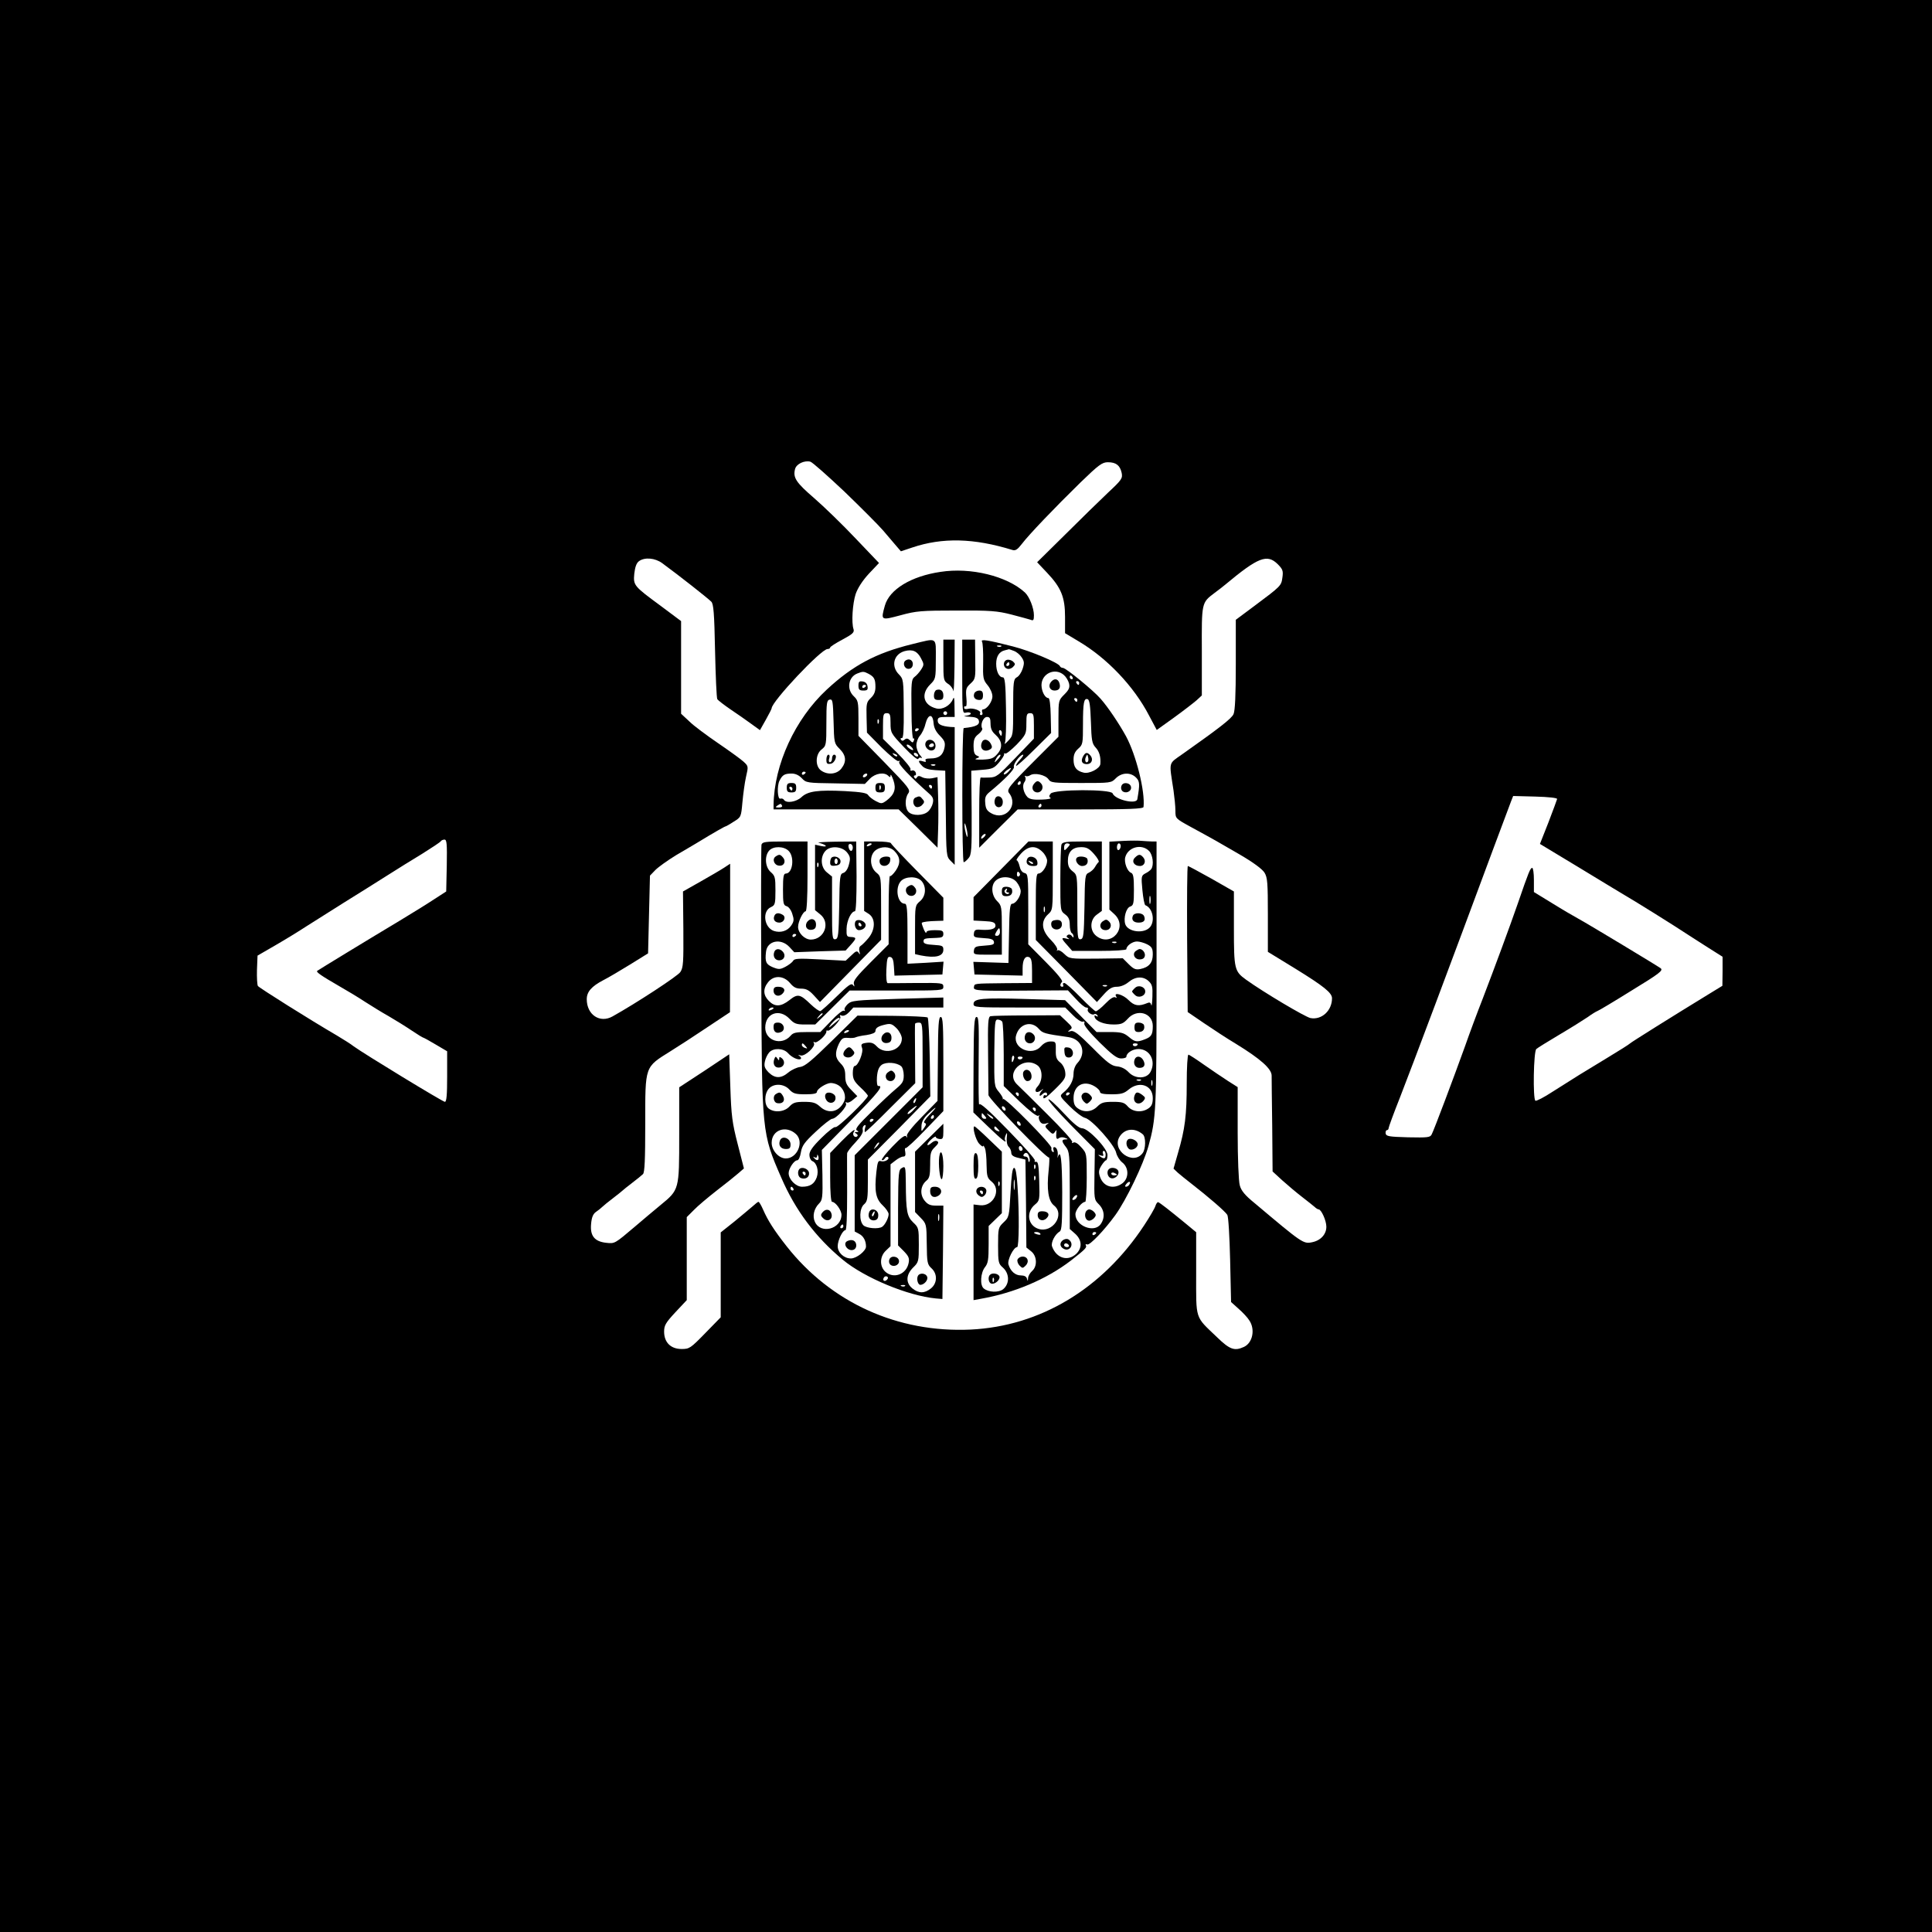 <?xml version="1.0" standalone="no"?>
<!DOCTYPE svg PUBLIC "-//W3C//DTD SVG 20010904//EN"
 "http://www.w3.org/TR/2001/REC-SVG-20010904/DTD/svg10.dtd">
<svg version="1.0" xmlns="http://www.w3.org/2000/svg"
 width="1024pt" height="1024pt" viewBox="0 0 1024 1024"
 preserveAspectRatio="xMidYMid meet">

<g transform="translate(0,1024) scale(0.1,-0.1)"
fill="#000000" stroke="none">
<path d="M0 5120 l0 -5120 5120 0 5120 0 0 5120 0 5120 -5120 0 -5120 0 0
-5120z m4476 2514 c88 -85 180 -177 205 -206 24 -28 55 -65 69 -81 l25 -29 60
20 c160 54 327 50 531 -13 16 -5 27 2 50 32 38 50 173 191 311 326 97 94 115
107 145 107 43 0 64 -16 73 -56 6 -29 1 -37 -72 -105 -43 -41 -145 -140 -227
-222 l-149 -147 52 -55 c75 -79 96 -130 96 -235 l0 -86 70 -42 c153 -90 295
-240 375 -394 l41 -77 92 66 c51 37 104 78 120 92 l27 25 0 234 c-1 259 -2
257 67 309 21 15 47 36 58 45 174 145 221 163 277 108 27 -27 30 -36 25 -71
-6 -44 -7 -45 -149 -151 l-98 -73 0 -237 c0 -163 -4 -245 -12 -263 -11 -24
-73 -72 -271 -212 -76 -54 -71 -35 -47 -193 5 -36 10 -84 10 -107 0 -41 0 -41
78 -84 134 -73 144 -79 261 -147 74 -43 121 -78 133 -97 16 -26 18 -54 18
-225 l0 -195 147 -90 c149 -92 193 -127 193 -156 0 -66 -55 -116 -114 -105
-29 6 -249 137 -341 203 -62 45 -65 55 -65 273 l0 195 -119 68 c-66 37 -122
67 -125 67 -4 0 -5 -174 -4 -387 l3 -387 85 -58 c47 -32 123 -82 170 -110 132
-81 190 -133 190 -169 0 -13 1 -133 3 -266 l2 -242 50 -46 c28 -25 75 -65 105
-88 30 -23 61 -48 68 -54 7 -7 17 -13 21 -13 14 0 41 -59 41 -92 0 -40 -30
-73 -75 -82 -47 -10 -52 -6 -305 207 -52 42 -72 67 -79 95 -6 21 -11 142 -11
278 l0 242 -52 33 c-29 19 -86 57 -127 86 -41 29 -78 53 -82 53 -5 0 -9 -69
-9 -152 0 -169 -9 -242 -46 -368 l-24 -84 22 -21 c13 -11 43 -36 68 -55 99
-77 183 -150 195 -169 6 -9 12 -116 15 -239 l5 -223 40 -36 c22 -19 48 -47 57
-62 32 -48 17 -119 -29 -140 -50 -23 -75 -14 -143 52 -118 113 -110 88 -110
338 l0 218 -58 48 c-84 69 -134 108 -143 111 -4 2 -11 -7 -15 -20 -4 -13 -31
-59 -60 -103 -222 -337 -551 -534 -919 -552 -386 -18 -740 142 -976 442 -66
84 -99 136 -124 193 -10 23 -21 42 -25 42 -3 0 -16 -10 -30 -23 -14 -12 -58
-49 -97 -81 l-73 -58 0 -225 0 -225 -82 -84 c-78 -80 -84 -84 -125 -84 -58 0
-93 35 -93 92 0 33 8 47 60 103 l60 64 0 220 0 220 38 38 c20 21 75 67 121
103 47 36 98 77 114 91 l30 26 -33 129 c-29 112 -34 151 -39 302 l-6 174 -132
-88 -133 -87 0 -251 c0 -294 1 -291 -100 -374 -36 -30 -95 -79 -132 -111 -112
-95 -109 -93 -156 -88 -61 7 -85 37 -79 100 3 34 10 52 25 63 12 8 27 20 34
27 7 7 33 28 58 47 25 19 47 37 50 40 3 3 25 21 50 40 25 19 51 40 58 47 9 9
12 76 12 268 0 309 -4 297 135 384 39 24 125 80 192 125 l122 81 1 393 0 394
-32 -21 c-18 -12 -75 -45 -126 -74 l-92 -52 2 -200 c1 -176 0 -203 -16 -227
-13 -21 -237 -167 -359 -235 -67 -38 -137 8 -137 91 0 39 25 68 88 101 26 13
90 51 142 83 l95 59 5 206 5 206 29 30 c16 16 65 51 109 78 45 26 93 55 107
63 100 61 152 90 156 90 2 0 22 11 43 25 39 24 39 25 46 102 4 43 12 104 19
135 13 56 13 57 -13 81 -14 13 -75 57 -135 98 -60 41 -129 92 -152 115 l-44
41 0 246 0 245 -107 80 c-144 106 -147 109 -141 172 4 34 11 55 24 65 30 23
86 18 124 -10 90 -66 240 -184 260 -204 12 -12 16 -60 20 -260 3 -135 8 -251
12 -257 4 -6 35 -30 70 -54 35 -23 84 -58 109 -76 l47 -34 31 55 c17 30 31 58
31 61 0 35 262 314 296 314 7 0 14 3 14 8 0 4 29 23 65 42 54 29 64 38 59 55
-12 35 -5 136 11 186 11 32 36 71 70 108 l54 57 -125 131 c-68 72 -167 168
-219 213 -95 82 -113 108 -101 154 7 27 49 47 81 39 11 -3 92 -75 181 -159z
m3777 -1629 c-1 -5 -22 -61 -46 -124 l-45 -114 207 -125 c113 -69 249 -151
301 -182 52 -32 143 -88 202 -126 58 -38 140 -90 182 -117 l76 -48 0 -77 -1
-77 -67 -41 c-198 -121 -418 -259 -422 -264 -3 -4 -60 -40 -128 -81 -129 -78
-152 -92 -284 -176 -44 -29 -85 -50 -90 -47 -14 9 -10 262 5 274 6 6 62 40
122 76 61 36 128 78 150 93 22 16 45 30 51 32 7 2 89 51 182 109 149 91 168
106 154 118 -21 15 -382 233 -437 263 -22 12 -84 48 -137 81 l-98 60 0 64 c0
35 -4 64 -9 64 -10 0 -19 -22 -75 -185 -44 -127 -124 -343 -188 -510 -28 -71
-70 -184 -93 -250 -59 -164 -165 -446 -177 -468 -8 -16 -22 -17 -125 -15 -102
3 -116 5 -119 21 -1 9 2 17 7 17 5 0 9 5 9 11 0 5 27 79 60 162 72 185 262
691 498 1327 44 118 85 228 91 243 l11 28 117 -3 c72 -2 117 -7 116 -13z
m-5885 -352 l-3 -138 -65 -42 c-36 -24 -119 -75 -185 -115 -139 -83 -428 -259
-434 -264 -7 -6 24 -27 114 -79 44 -25 107 -63 140 -85 33 -21 89 -56 125 -76
36 -21 91 -55 122 -76 31 -21 59 -38 62 -38 2 0 32 -16 65 -36 l61 -36 0 -134
c0 -95 -3 -134 -12 -134 -11 0 -428 254 -483 294 -16 13 -57 38 -90 58 -139
81 -411 252 -418 262 -4 6 -6 45 -5 86 l3 75 95 55 c52 30 127 76 165 101 39
25 128 81 198 125 70 43 171 107 225 141 53 34 139 87 190 118 51 32 95 61 98
66 3 5 12 9 20 9 12 0 14 -22 12 -137z"/>
<path d="M4985 7209 c-156 -23 -271 -93 -295 -179 -22 -79 -22 -79 83 -51 84
23 110 25 297 25 178 1 216 -2 290 -21 47 -12 93 -25 103 -28 14 -6 17 -2 17
24 0 38 -24 99 -48 121 -95 87 -287 134 -447 109z"/>
<path d="M4835 6826 c-192 -47 -315 -113 -453 -241 -168 -156 -279 -397 -282
-612 l0 -23 331 0 332 0 103 -101 103 -102 3 89 c2 49 2 133 0 187 l-3 98 -29
-6 c-16 -3 -39 -1 -51 5 -17 9 -23 9 -29 0 -5 -9 -9 -9 -14 -1 -4 6 -3 11 3
11 6 0 8 7 4 16 -3 8 -12 13 -19 10 -7 -3 -11 0 -8 7 2 7 -30 46 -71 87 l-75
74 0 68 c0 61 2 68 20 68 17 0 20 -7 20 -52 0 -52 2 -55 71 -128 43 -45 73
-70 76 -62 3 6 10 9 16 5 7 -3 3 3 -7 15 -11 12 -19 36 -19 52 0 16 8 39 19
51 10 11 24 39 29 62 14 54 39 56 43 5 2 -26 13 -47 34 -68 25 -26 29 -36 24
-63 -8 -40 -30 -57 -74 -57 -22 0 -31 -4 -26 -11 4 -8 0 -9 -15 -4 -26 8 -27
0 -3 -25 12 -13 34 -20 70 -22 l52 -3 3 -227 c2 -221 3 -228 25 -250 l22 -22
0 365 0 365 -22 1 c-48 4 -68 14 -68 33 0 17 7 20 45 20 l45 0 -1 58 c0 43 -2
52 -9 35 -14 -33 -55 -56 -87 -48 -69 17 -84 76 -33 127 29 29 30 31 30 134 0
121 11 113 -125 80z m47 -76 c16 -30 16 -34 0 -59 -9 -14 -25 -32 -35 -39 -16
-12 -18 -30 -16 -173 0 -92 5 -157 10 -154 5 4 6 -1 3 -9 -5 -14 -8 -14 -21 0
-11 11 -19 12 -28 4 -9 -8 -15 -8 -20 0 -4 6 -1 9 5 8 8 -2 11 41 10 154 -1
154 -2 159 -25 183 -44 43 -29 108 30 124 42 11 67 0 87 -39z m-279 -81 c30
-16 37 -28 37 -70 0 -25 -7 -42 -25 -59 -22 -21 -24 -29 -22 -103 l2 -80 78
-79 c44 -43 83 -75 89 -72 7 4 8 2 4 -5 -7 -10 55 -75 157 -166 22 -19 26 -30
21 -52 -3 -15 -15 -36 -26 -45 -25 -22 -81 -23 -102 -2 -20 19 -21 73 -2 99
13 19 4 30 -125 163 l-139 142 0 93 c0 87 -2 95 -25 117 -39 37 -29 101 18
120 30 12 35 12 60 -1z m-153 -398 c35 -35 38 -68 9 -105 -24 -30 -72 -35
-107 -10 -32 22 -31 86 3 112 24 19 25 24 25 140 0 107 2 121 18 124 15 3 17
-8 20 -114 3 -115 3 -118 32 -147z m570 189 c0 -5 -4 -10 -10 -10 -5 0 -10 5
-10 10 0 6 5 10 10 10 6 0 10 -4 10 -10z m-363 -52 c-3 -8 -6 -5 -6 6 -1 11 2
17 5 13 3 -3 4 -12 1 -19z m213 -32 c0 -3 -4 -8 -10 -11 -5 -3 -10 -1 -10 4 0
6 5 11 10 11 6 0 10 -2 10 -4z m-30 -110 c0 -4 -9 -1 -19 6 -11 7 -17 16 -15
20 5 8 34 -15 34 -26z m-85 -34 c-3 -3 -11 0 -18 7 -9 10 -8 11 6 5 10 -3 15
-9 12 -12z m110 8 c3 -5 2 -10 -4 -10 -5 0 -13 5 -16 10 -3 6 -2 10 4 10 5 0
13 -4 16 -10z m92 -56 c-3 -3 -12 -4 -19 -1 -8 3 -5 6 6 6 11 1 17 -2 13 -5z
m-687 -38 c0 -3 -4 -8 -10 -11 -5 -3 -10 -1 -10 4 0 6 5 11 10 11 6 0 10 -2
10 -4z m-20 -31 c22 -24 28 -25 178 -27 l156 -3 27 28 c29 29 76 36 97 15 9
-9 12 -9 12 3 1 7 7 -4 15 -26 16 -46 6 -76 -36 -108 -25 -18 -28 -18 -57 -3
-17 9 -35 23 -40 31 -6 12 -35 17 -123 22 -143 7 -197 0 -231 -32 -28 -26 -81
-34 -93 -14 -4 6 -12 8 -19 6 -15 -6 -19 69 -4 96 15 30 27 37 64 37 20 0 39
-9 54 -25z m345 15 c-3 -5 -11 -10 -16 -10 -6 0 -7 5 -4 10 3 6 11 10 16 10 6
0 7 -4 4 -10z m345 -60 c0 -5 -2 -10 -4 -10 -3 0 -8 5 -11 10 -3 6 -1 10 4 10
6 0 11 -4 11 -10z m-795 -100 c3 -6 -4 -10 -17 -10 -18 0 -20 2 -8 10 19 12
18 12 25 0z"/>
<path d="M4801 6740 c-19 -11 -9 -45 14 -45 13 0 21 8 23 21 3 23 -17 37 -37
24z"/>
<path d="M4550 6606 c0 -21 5 -26 26 -26 21 0 25 4 22 23 -2 14 -11 23 -25 25
-19 3 -23 -1 -23 -22z m40 0 c0 -3 -4 -8 -10 -11 -5 -3 -10 -1 -10 4 0 6 5 11
10 11 6 0 10 -2 10 -4z"/>
<path d="M4853 6013 c-18 -7 -16 -42 3 -50 8 -3 23 1 31 10 13 13 14 19 3 31
-13 17 -17 18 -37 9z"/>
<path d="M4380 6214 c0 -21 4 -25 23 -22 22 3 39 48 18 48 -6 0 -11 -9 -11
-20 0 -11 -5 -20 -11 -20 -6 0 -8 9 -4 20 4 11 2 20 -4 20 -6 0 -11 -12 -11
-26z"/>
<path d="M4170 6065 c0 -20 5 -25 25 -25 20 0 25 5 25 25 0 20 -5 25 -25 25
-20 0 -25 -5 -25 -25z m30 -5 c0 -5 -2 -10 -4 -10 -3 0 -8 5 -11 10 -3 6 -1
10 4 10 6 0 11 -4 11 -10z"/>
<path d="M4640 6065 c0 -20 5 -25 25 -25 20 0 25 5 25 25 0 20 -5 25 -25 25
-20 0 -25 -5 -25 -25z m27 -7 c-3 -8 -6 -5 -6 6 -1 11 2 17 5 13 3 -3 4 -12 1
-19z"/>
<path d="M5000 6741 c0 -104 1 -109 24 -125 14 -8 27 -26 29 -38 2 -13 5 43 6
125 l1 147 -30 0 -30 0 0 -109z"/>
<path d="M5100 6654 c0 -191 1 -196 20 -191 11 3 22 1 25 -3 3 -5 -7 -11 -22
-13 -20 -3 -15 -4 15 -6 28 -1 45 -6 49 -17 9 -25 -11 -36 -79 -43 -10 -1 -10
-711 0 -711 4 0 15 9 25 21 16 18 18 44 17 242 l-2 222 60 5 c52 4 62 9 88 40
16 19 28 38 26 43 -1 5 1 6 6 3 5 -3 32 19 61 48 49 52 51 57 51 110 0 49 2
56 20 56 18 0 20 -7 20 -67 l0 -68 -98 -102 c-91 -95 -101 -103 -138 -104 -21
-1 -42 -1 -46 0 -5 0 -8 -83 -8 -185 l0 -187 102 102 102 101 333 0 c259 0
333 3 334 13 9 83 -39 275 -93 375 -38 69 -96 155 -135 199 -38 44 -184 163
-199 163 -7 0 -14 4 -16 9 -6 18 -159 82 -250 105 -133 34 -172 40 -163 25 4
-6 7 -54 6 -106 -2 -87 0 -96 23 -124 15 -18 26 -43 26 -60 0 -28 -30 -69 -50
-69 -5 0 -7 -7 -4 -15 4 -8 1 -15 -6 -15 -6 0 -8 5 -5 10 8 13 -38 30 -64 23
-13 -3 -21 -1 -21 6 0 7 4 10 8 7 5 -3 7 17 4 45 -4 46 -2 54 22 76 26 24 27
28 25 129 l-1 104 -34 0 -34 0 0 -196z m207 160 c-3 -3 -12 -4 -19 -1 -8 3 -5
6 6 6 11 1 17 -2 13 -5z m67 -24 c14 -5 32 -20 41 -34 14 -21 15 -31 5 -61 -6
-19 -20 -40 -31 -45 -17 -10 -19 -23 -19 -160 0 -147 0 -149 -27 -177 -14 -15
-22 -20 -17 -11 5 9 8 91 6 182 -2 135 -6 166 -17 166 -20 0 -35 32 -35 72 0
39 16 64 45 71 11 3 21 5 22 6 1 0 13 -3 27 -9z m264 -127 c12 -10 24 -30 28
-45 5 -22 0 -34 -25 -59 -30 -30 -31 -32 -31 -127 l0 -97 -125 -125 c-136
-136 -151 -155 -137 -173 52 -66 -19 -149 -93 -108 -24 13 -31 25 -33 54 -3
31 2 42 24 60 79 65 132 120 128 132 -6 14 33 65 48 65 5 0 -2 -12 -16 -27
-14 -15 -23 -29 -20 -32 2 -3 45 35 95 85 l90 89 -2 93 c-1 55 -6 92 -12 92
-18 0 -36 34 -37 68 0 62 71 95 118 55z m47 -13 c3 -5 1 -10 -4 -10 -6 0 -11
5 -11 10 0 6 2 10 4 10 3 0 8 -4 11 -10z m35 -30 c0 -5 -2 -10 -4 -10 -3 0 -8
5 -11 10 -3 6 -1 10 4 10 6 0 11 -4 11 -10z m-10 -90 c0 -5 -2 -10 -4 -10 -3
0 -8 5 -11 10 -3 6 -1 10 4 10 6 0 11 -4 11 -10z m72 -115 c3 -100 6 -116 25
-137 20 -21 28 -51 25 -88 -3 -24 -59 -53 -89 -45 -38 9 -53 29 -53 69 0 26 7
42 25 58 24 21 25 27 25 129 0 116 5 140 25 133 10 -4 14 -36 17 -119z m-532
-10 c0 -26 7 -42 25 -58 37 -33 41 -69 12 -102 -20 -24 -33 -29 -78 -31 -34
-1 -47 1 -34 6 18 7 19 8 3 15 -13 5 -18 19 -18 50 0 35 5 48 26 64 14 11 23
25 20 30 -12 19 5 61 25 61 15 0 19 -7 19 -35z m60 -50 c0 -8 -2 -15 -4 -15
-2 0 -6 7 -10 15 -3 8 -1 15 4 15 6 0 10 -7 10 -15z m-17 -135 c-10 -11 -19
-20 -21 -20 -1 0 2 9 8 20 6 11 15 20 20 20 6 0 2 -9 -7 -20z m52 -70 c-10
-11 -21 -17 -24 -14 -3 3 3 12 13 20 28 20 32 17 11 -6z m212 -40 c13 -19 24
-20 173 -20 156 0 160 0 184 25 31 31 78 33 107 4 20 -20 21 -35 7 -115 -5
-29 -118 -3 -131 31 -9 23 -308 22 -328 -1 -9 -11 -10 -17 -1 -23 6 -4 -15 -8
-47 -9 -43 -2 -63 2 -75 13 -22 23 -30 63 -16 80 6 8 8 20 4 26 -4 7 -3 9 2 6
6 -3 16 -1 24 4 23 15 81 2 97 -21z m-147 -20 c0 -5 -5 -10 -11 -10 -5 0 -7 5
-4 10 3 6 8 10 11 10 2 0 4 -4 4 -10z m110 -120 c0 -5 -5 -10 -11 -10 -5 0 -7
5 -4 10 3 6 8 10 11 10 2 0 4 -4 4 -10z m-392 -155 c0 -16 -2 -15 -8 5 -4 14
-8 34 -8 45 0 16 2 15 8 -5 4 -14 8 -34 8 -45z m90 -9 c-7 -8 -15 -12 -17 -11
-5 6 10 25 20 25 5 0 4 -6 -3 -14z"/>
<path d="M5338 6743 c-23 -6 -23 -39 -1 -47 9 -4 23 0 32 9 13 13 13 17 1 28
-8 8 -23 12 -32 10z m12 -23 c0 -5 -5 -10 -11 -10 -5 0 -7 5 -4 10 3 6 8 10
11 10 2 0 4 -4 4 -10z"/>
<path d="M5570 6625 c-16 -20 -6 -45 19 -45 25 0 34 14 26 40 -8 24 -28 26
-45 5z"/>
<path d="M5274 6006 c-9 -24 4 -48 23 -44 12 2 18 12 18 28 0 29 -32 41 -41
16z"/>
<path d="M5740 6230 c-13 -25 -5 -40 21 -40 25 0 35 25 19 45 -17 20 -27 19
-40 -5z m26 -27 c-11 -11 -19 6 -11 24 8 17 8 17 12 0 3 -10 2 -21 -1 -24z"/>
<path d="M5204 6305 c-14 -34 13 -56 45 -36 10 7 11 13 2 30 -14 24 -39 28
-47 6z"/>
<path d="M5480 6085 c-16 -19 -6 -45 19 -45 23 0 35 28 20 46 -15 18 -24 18
-39 -1z"/>
<path d="M5944 6075 c-4 -9 -2 -21 4 -27 16 -16 47 -5 47 17 0 26 -42 34 -51
10z"/>
<path d="M4963 6583 c-7 -3 -13 -16 -13 -29 0 -19 5 -24 25 -24 20 0 25 5 25
24 0 25 -15 36 -37 29z"/>
<path d="M5164 6565 c-8 -20 4 -35 27 -35 14 0 19 7 19 25 0 18 -5 25 -20 25
-11 0 -23 -7 -26 -15z"/>
<path d="M4906 6304 c-9 -22 17 -49 39 -40 10 3 15 15 13 28 -4 29 -42 37 -52
12z m44 -14 c0 -5 -7 -10 -16 -10 -8 0 -12 5 -9 10 3 6 10 10 16 10 5 0 9 -4
9 -10z"/>
<path d="M5953 5783 l-73 -4 0 -180 0 -180 26 -24 c75 -69 -15 -178 -95 -116
-36 28 -35 86 2 113 l27 20 0 184 0 184 -104 0 c-85 0 -105 -3 -110 -16 -3 -9
-6 -91 -6 -183 0 -168 0 -168 25 -187 19 -14 25 -28 25 -56 0 -20 5 -40 10
-43 6 -3 10 -12 10 -18 0 -8 -3 -7 -9 2 -5 7 -14 10 -21 6 -9 -6 -9 -10 1 -17
10 -6 7 -7 -8 -3 -30 8 -29 1 4 -35 l26 -30 144 0 c81 0 143 4 143 9 0 18 32
41 56 41 14 0 38 -7 54 -15 25 -13 30 -22 30 -54 0 -44 -21 -68 -66 -77 -25
-5 -36 0 -62 26 l-31 31 -142 -2 c-139 -1 -141 -1 -168 25 -15 15 -31 23 -36
19 -4 -5 -5 -3 -2 3 4 6 -11 30 -33 52 -50 50 -55 99 -15 136 25 23 25 24 25
205 l0 181 -64 0 -65 0 -145 -147 -146 -148 0 -62 0 -62 57 -3 c45 -2 57 -7
59 -21 3 -20 -23 -28 -76 -25 -29 3 -36 -1 -38 -19 -3 -20 2 -22 50 -25 40 -2
54 -7 56 -20 3 -14 -6 -17 -50 -20 -46 -3 -53 -6 -56 -25 -3 -22 0 -23 72 -23
l76 0 0 130 c0 124 -1 130 -25 154 -31 31 -34 85 -7 109 30 27 87 22 111 -9
12 -15 21 -36 21 -48 0 -27 -27 -66 -45 -66 -12 0 -15 -29 -17 -157 l-3 -157
-93 3 -93 3 3 -34 3 -33 128 -3 127 -3 0 38 c0 46 13 68 34 60 12 -5 16 -21
16 -72 l0 -65 -140 -1 c-174 -2 -164 -1 -168 -21 -4 -20 20 -21 341 -18 l157
1 42 -45 c22 -25 47 -46 55 -46 8 0 12 -4 9 -9 -8 -12 20 -34 33 -27 5 4 13 1
17 -5 5 -8 3 -9 -6 -4 -8 5 -11 3 -8 -6 7 -22 49 -39 100 -39 41 0 52 5 75 30
49 56 133 32 133 -38 0 -46 -8 -58 -43 -71 -41 -16 -52 -14 -85 14 -26 21 -40
25 -100 25 l-70 0 -84 85 -83 84 -204 6 c-233 7 -281 3 -281 -26 0 -18 10 -19
243 -19 l243 0 40 -40 c21 -22 45 -38 53 -35 8 3 11 0 8 -9 -4 -9 26 -46 80
-100 68 -67 93 -86 115 -86 15 0 28 4 28 9 0 20 33 41 64 41 61 0 94 -64 64
-121 -20 -38 -81 -39 -116 -2 -17 18 -39 29 -62 31 -29 3 -51 19 -129 98 -74
74 -99 93 -115 89 -18 -5 -19 -4 -5 7 15 10 13 15 -18 44 l-35 33 -176 -1
c-97 0 -184 -2 -192 -4 -13 -3 -15 -33 -13 -201 1 -109 2 -207 2 -217 1 -20
309 -338 321 -331 3 2 2 -29 -2 -68 -11 -100 -2 -162 28 -186 61 -48 -7 -149
-83 -124 -56 19 -66 89 -17 129 24 20 25 24 22 125 -2 80 -6 103 -16 101 -8
-1 -11 2 -7 7 3 6 -61 78 -142 161 -105 108 -149 147 -153 136 -3 -8 -4 92 -3
224 2 203 1 240 -11 240 -12 0 -15 -41 -16 -253 l-1 -253 80 -77 c72 -69 101
-92 88 -69 -3 4 -1 16 4 27 7 15 8 12 5 -15 -2 -20 2 -40 10 -48 8 -7 14 -22
14 -32 0 -13 11 -21 38 -27 l37 -9 3 -233 2 -233 25 -20 c32 -25 34 -80 5
-105 -11 -10 -21 -27 -21 -38 -1 -17 -2 -17 -6 -2 -3 11 -14 17 -32 17 -30 0
-55 22 -66 58 -7 23 27 92 46 92 10 0 12 180 2 323 -4 65 -10 97 -18 97 -9 0
-14 -39 -19 -131 -7 -127 -8 -131 -37 -158 -28 -27 -29 -31 -29 -123 0 -88 2
-96 25 -116 36 -32 37 -86 2 -115 -24 -19 -78 -17 -103 4 -21 17 -17 82 6 112
17 21 20 40 20 122 l0 97 35 34 35 34 0 163 0 163 -70 67 c-38 37 -72 67 -75
67 -13 0 6 -72 25 -92 11 -12 20 -18 21 -12 0 5 4 0 9 -11 5 -11 9 -51 9 -89
1 -60 4 -70 26 -88 55 -43 11 -134 -61 -126 l-34 4 0 -253 0 -254 38 7 c178
31 349 104 477 202 78 61 87 70 80 82 -3 5 0 7 8 4 13 -5 90 75 148 155 58 80
148 267 176 366 41 149 43 184 43 913 l0 702 -24 0 c-13 0 -36 2 -52 3 -16 2
-62 2 -101 0z m-283 -19 c0 -3 -7 -12 -15 -20 -13 -14 -15 -13 -15 5 0 12 6
21 15 21 8 0 15 -3 15 -6z m270 -8 c0 -8 -4 -18 -10 -21 -5 -3 -10 3 -10 14 0
12 5 21 10 21 6 0 10 -6 10 -14z m-415 -31 c14 -13 25 -35 25 -47 0 -29 -26
-68 -46 -68 -12 0 -14 -29 -14 -176 l0 -176 162 -164 162 -165 37 41 c28 31
44 40 69 40 20 0 44 10 62 25 36 30 77 32 106 5 19 -18 22 -30 20 -83 -1 -34
-4 -54 -6 -44 -3 13 -9 16 -20 11 -46 -19 -69 -16 -100 15 -29 30 -82 45 -66
19 5 -7 3 -8 -5 -4 -8 5 -28 -8 -52 -33 -22 -23 -45 -41 -51 -41 -5 0 -42 34
-82 75 -40 41 -78 75 -85 75 -7 0 -9 -4 -6 -10 3 -5 1 -10 -4 -10 -14 0 -14
13 -2 26 6 5 -25 44 -85 104 l-94 95 0 186 c0 178 -1 187 -20 192 -13 3 -22
17 -26 36 -4 17 -11 31 -15 31 -5 0 5 16 22 35 39 43 78 46 114 10z m274 -12
c18 -20 28 -39 24 -42 -4 -3 -13 -15 -19 -26 -6 -11 -20 -24 -32 -30 -21 -9
-22 -17 -24 -180 -3 -152 -5 -170 -20 -173 -17 -3 -18 10 -18 168 0 172 0 172
-25 192 -18 14 -25 29 -25 55 0 48 24 73 70 73 29 0 43 -7 69 -37z m291 17
c20 -20 27 -74 12 -96 -4 -6 -18 -17 -31 -23 -22 -12 -23 -16 -16 -89 4 -43
11 -79 16 -80 37 -14 52 -79 26 -114 -30 -39 -119 -29 -133 14 -10 33 5 86 26
93 18 6 20 16 20 90 0 65 -3 84 -15 89 -20 7 -38 55 -31 82 14 54 86 74 126
34z m-685 -119 c3 -5 1 -12 -5 -16 -5 -3 -10 1 -10 9 0 18 6 21 15 7z m692
-158 c-3 -10 -5 -2 -5 17 0 19 2 27 5 18 2 -10 2 -26 0 -35z m-560 -45 c-3 -7
-5 -2 -5 12 0 14 2 19 5 13 2 -7 2 -19 0 -25z m-237 -108 c0 -11 -7 -20 -15
-20 -13 0 -14 4 -5 20 6 11 13 20 15 20 3 0 5 -9 5 -20z m617 -56 c-3 -3 -12
-4 -19 -1 -8 3 -5 6 6 6 11 1 17 -2 13 -5z m-50 -230 c-3 -3 -12 -4 -19 -1 -8
3 -5 6 6 6 11 1 17 -2 13 -5z m-555 -189 c4 -5 8 -85 8 -176 l0 -165 85 -83
c53 -50 90 -79 98 -75 7 4 9 4 5 -1 -4 -4 -3 -16 3 -27 7 -13 17 -17 32 -13
17 5 19 4 7 -4 -13 -9 -12 -14 8 -33 19 -20 24 -21 33 -8 9 13 10 13 8 0 -3
-33 1 -43 14 -32 7 5 21 6 32 1 17 -6 17 -8 3 -8 -23 -1 -22 -10 2 -41 18 -23
20 -42 20 -230 l0 -204 25 -22 c39 -33 43 -75 11 -108 -45 -44 -107 -26 -130
38 -7 20 16 65 41 79 11 7 13 49 13 208 -1 175 -8 230 -23 187 -2 -7 -3 -5 -1
5 3 24 -5 47 -18 47 -6 0 -7 -7 -4 -16 3 -9 2 -12 -5 -9 -6 4 -8 13 -6 20 6
14 -245 269 -256 260 -4 -3 -5 -2 -2 1 2 4 -7 20 -21 37 -24 29 -25 31 -24
207 2 159 3 177 18 176 9 0 20 -5 24 -11z m194 -38 c20 -23 29 -26 157 -44 72
-10 98 -84 47 -138 -12 -13 -20 -35 -20 -56 0 -36 -19 -72 -55 -101 -20 -17
-19 -18 35 -72 30 -30 67 -58 81 -61 36 -8 157 -144 165 -185 4 -17 18 -40 32
-51 36 -28 36 -83 2 -110 -46 -35 -101 -20 -119 32 -9 25 -8 37 6 60 10 16 21
29 25 29 4 0 8 12 8 28 0 35 -102 142 -135 142 -16 0 -47 26 -98 81 -41 44
-77 77 -80 72 -3 -5 51 -67 120 -137 l126 -127 -2 -133 c-2 -132 -2 -134 23
-159 30 -30 34 -71 10 -105 -34 -49 -134 -10 -134 52 0 23 34 66 52 66 4 0 8
58 8 128 0 128 0 129 -29 161 -18 21 -34 30 -42 25 -7 -4 -10 -3 -6 3 4 6 -57
73 -134 149 -77 77 -149 148 -160 158 -61 62 36 151 109 100 29 -20 30 -81 2
-112 -23 -24 -9 -41 18 -21 14 11 15 11 5 -1 -17 -18 -17 -38 -1 -22 15 15 28
15 28 1 0 -5 -4 -7 -10 -4 -5 3 -10 -2 -10 -12 0 -12 18 1 60 42 53 52 60 63
56 92 -2 19 -13 41 -27 52 -19 15 -24 28 -23 65 1 44 0 46 -28 46 -18 0 -36
-9 -50 -25 -47 -55 -149 -13 -133 55 16 63 81 83 121 37z m524 -81 c0 -11 -19
-15 -25 -6 -3 5 1 10 9 10 9 0 16 -2 16 -4z m-657 -81 c-7 -21 -12 -19 -10 4
0 11 5 18 9 15 4 -3 5 -11 1 -19z m47 11 c0 -11 -19 -15 -25 -6 -3 5 1 10 9
10 9 0 16 -2 16 -4z m627 -122 c-3 -3 -12 -4 -19 -1 -8 3 -5 6 6 6 11 1 17 -2
13 -5z m60 -26 c-3 -7 -5 -2 -5 12 0 14 2 19 5 13 2 -7 2 -19 0 -25z m-305 -6
c15 -9 28 -22 28 -29 0 -9 18 -13 61 -13 51 0 66 4 91 25 57 48 128 23 128
-45 0 -29 -6 -43 -22 -54 -35 -25 -84 -20 -110 9 -18 21 -30 25 -79 25 -49 0
-62 -4 -83 -25 -29 -29 -71 -33 -104 -9 -16 11 -22 25 -22 54 0 67 54 97 112
62z m-402 -42 c0 -5 -2 -10 -4 -10 -3 0 -8 5 -11 10 -3 6 -1 10 4 10 6 0 11
-4 11 -10z m270 6 c0 -3 -4 -8 -10 -11 -5 -3 -10 -1 -10 4 0 6 5 11 10 11 6 0
10 -2 10 -4z m-340 -87 c0 -6 -4 -7 -10 -4 -5 3 -10 11 -10 16 0 6 5 7 10 4 6
-3 10 -11 10 -16z m160 1 c0 -5 -2 -10 -4 -10 -3 0 -8 5 -11 10 -3 6 -1 10 4
10 6 0 11 -4 11 -10z m-270 -35 c10 -12 10 -15 -2 -15 -8 0 -15 7 -15 15 0 8
1 15 2 15 2 0 8 -7 15 -15z m44 -14 c-2 -3 -12 3 -22 13 -16 17 -16 18 5 5 12
-7 20 -15 17 -18z m146 -32 c0 -6 -4 -7 -10 -4 -5 3 -10 11 -10 16 0 6 5 7 10
4 6 -3 10 -11 10 -16z m-120 -24 c11 -13 10 -14 -4 -9 -9 3 -16 10 -16 15 0
13 6 11 20 -6z m767 -27 c17 -14 16 -78 -1 -100 -51 -68 -168 17 -121 89 28
42 79 47 122 11z m-637 -79 c0 -5 -4 -9 -10 -9 -5 0 -10 7 -10 16 0 8 5 12 10
9 6 -3 10 -10 10 -16z m440 -29 c0 -22 -8 -25 -30 -9 -12 9 -12 10 4 5 13 -5
17 -2 12 9 -3 8 -1 15 4 15 6 0 10 -9 10 -20z m-405 -11 c4 -11 4 -23 1 -26
-3 -4 -6 1 -6 10 0 10 -7 17 -16 17 -8 0 -12 5 -9 10 10 16 23 12 30 -11z m32
-61 c-3 -8 -6 -5 -6 6 -1 11 2 17 5 13 3 -3 4 -12 1 -19z m0 -60 c-3 -8 -6 -5
-6 6 -1 11 2 17 5 13 3 -3 4 -12 1 -19z m-110 -50 c-2 -13 -4 -3 -4 22 0 25 2
35 4 23 2 -13 2 -33 0 -45z m-80 20 c-3 -8 -6 -5 -6 6 -1 11 2 17 5 13 3 -3 4
-12 1 -19z m688 3 c-3 -6 -11 -11 -17 -11 -6 0 -6 6 2 15 14 17 26 13 15 -4z
m-280 -70 c-3 -6 -11 -11 -17 -11 -6 0 -6 6 2 15 14 17 26 13 15 -4z m-191
-190 c4 -5 -3 -7 -14 -4 -23 6 -26 13 -6 13 8 0 17 -4 20 -9z m296 5 c0 -3 -4
-8 -10 -11 -5 -3 -10 -1 -10 4 0 6 5 11 10 11 6 0 10 -2 10 -4z"/>
<path d="M5444 5686 c-9 -22 4 -36 32 -36 21 0 25 4 22 23 -4 26 -45 37 -54
13z m31 -24 c-3 -3 -11 0 -18 7 -9 10 -8 11 6 5 10 -3 15 -9 12 -12z"/>
<path d="M6016 5004 c-9 -8 -16 -17 -16 -19 0 -2 7 -11 16 -19 18 -18 54 -6
54 19 0 25 -36 37 -54 19z"/>
<path d="M5708 5694 c-14 -13 6 -44 27 -44 24 0 35 16 28 38 -5 12 -45 17 -55
6z"/>
<path d="M6015 5694 c-19 -19 -4 -44 27 -44 24 0 34 26 18 45 -16 19 -25 19
-45 -1z"/>
<path d="M6004 5385 c-8 -21 4 -35 31 -35 28 0 38 12 29 34 -8 20 -53 21 -60
1z"/>
<path d="M5637 3669 c-22 -13 -22 -36 1 -48 32 -17 57 24 29 47 -8 7 -18 7
-30 1z m28 -29 c3 -5 -1 -10 -9 -10 -9 0 -16 5 -16 10 0 6 4 10 9 10 6 0 13
-4 16 -10z"/>
<path d="M5434 4755 c-9 -23 3 -45 25 -45 23 0 35 28 20 46 -15 18 -38 18 -45
-1z"/>
<path d="M5642 4663 c2 -20 8 -28 23 -28 31 0 28 49 -3 53 -20 3 -23 0 -20
-25z"/>
<path d="M5425 4560 c-9 -15 4 -50 20 -50 19 0 27 17 20 40 -7 21 -30 27 -40
10z"/>
<path d="M5877 4043 c-13 -12 -7 -41 10 -47 21 -8 48 17 40 38 -6 16 -38 22
-50 9z m43 -29 c0 -2 -7 -4 -15 -4 -8 0 -15 4 -15 10 0 5 7 7 15 4 8 -4 15 -8
15 -10z"/>
<path d="M5754 3815 c-8 -21 2 -45 19 -45 8 0 20 7 27 15 10 12 10 18 0 30 -7
8 -19 15 -27 15 -7 0 -16 -7 -19 -15z"/>
<path d="M5733 4434 c-3 -8 2 -23 11 -32 15 -15 17 -15 33 0 13 14 14 20 3 32
-16 20 -39 20 -47 0z"/>
<path d="M6014 4435 c-15 -38 21 -60 47 -29 11 14 10 18 -6 30 -24 18 -34 18
-41 -1z"/>
<path d="M5983 4203 c-16 -6 -17 -35 -1 -51 14 -14 48 2 48 23 0 17 -30 34
-47 28z"/>
<path d="M4036 5763 c-2 -10 -3 -328 -1 -708 3 -818 3 -821 106 -1057 74 -172
182 -316 326 -435 116 -96 345 -191 493 -205 l35 -3 3 248 2 247 -39 0 c-31 0
-44 6 -61 27 -26 33 -21 79 10 105 16 13 20 28 20 85 0 61 3 72 25 93 18 17
22 26 13 31 -7 5 -20 1 -30 -8 -28 -25 -31 -9 -3 17 14 13 25 19 25 14 0 -5 9
-10 20 -11 17 -2 20 4 20 40 l0 41 -75 -74 -75 -74 0 -160 0 -160 30 -31 c30
-31 31 -34 32 -138 1 -98 3 -109 25 -129 33 -30 31 -80 -3 -107 -34 -27 -64
-27 -98 0 -36 29 -35 72 4 111 29 28 30 33 30 120 0 88 -1 92 -30 119 -33 32
-38 58 -39 212 -1 83 -2 87 -20 77 -18 -9 -20 -23 -21 -211 l0 -200 31 -31
c25 -26 30 -37 25 -62 -12 -61 -80 -86 -124 -46 -31 29 -29 81 3 111 l25 24 0
217 0 217 26 20 c15 12 33 21 42 21 10 0 13 7 10 25 -3 13 -2 22 2 20 4 -3 51
41 104 96 l96 100 0 249 c0 206 -2 250 -14 250 -11 0 -14 -41 -15 -222 l-2
-223 -83 -85 c-51 -52 -82 -91 -79 -100 3 -11 2 -12 -4 -3 -6 9 -27 -6 -72
-53 -35 -36 -60 -68 -57 -72 4 -3 11 0 16 8 5 8 12 11 17 7 11 -11 -19 -28
-39 -21 -14 4 -17 -6 -23 -58 -11 -102 -3 -142 33 -176 18 -17 32 -38 32 -47
0 -20 -19 -57 -34 -67 -20 -14 -84 -8 -100 8 -23 23 -21 90 4 111 18 16 20 30
20 127 l0 110 166 167 165 168 -3 204 c-2 113 -7 209 -11 214 -5 4 -90 8 -190
9 l-182 1 -136 -134 c-107 -105 -142 -134 -167 -138 -18 -2 -46 -15 -63 -29
-39 -33 -71 -33 -105 0 -21 22 -25 33 -20 57 3 17 14 39 23 49 22 25 75 23 99
-3 21 -24 55 -39 68 -32 4 3 2 10 -5 15 -11 7 -9 8 4 4 23 -7 82 48 71 65 -4
7 -3 9 4 5 12 -7 62 38 62 56 0 6 2 9 5 6 11 -10 77 60 69 73 -5 9 -2 11 8 6
10 -3 25 4 39 19 l22 24 239 0 238 0 0 27 0 26 -242 -7 c-227 -7 -244 -9 -265
-28 -12 -12 -20 -25 -16 -31 3 -6 2 -7 -4 -4 -6 4 -36 -20 -67 -53 l-58 -60
-70 0 c-59 0 -74 -3 -88 -20 -47 -54 -134 -26 -134 43 0 77 75 104 129 47 25
-26 36 -30 83 -30 l53 0 91 90 91 90 248 0 c244 0 249 0 249 20 0 20 -5 21
-142 20 -79 -1 -147 -1 -153 -1 -6 1 -9 29 -7 72 3 59 6 70 20 67 13 -2 18
-16 20 -51 l3 -48 127 3 127 3 3 34 3 34 -95 -6 -96 -5 0 159 c0 128 -3 159
-14 159 -39 0 -54 84 -21 120 24 26 85 27 109 1 27 -30 24 -80 -7 -107 -27
-23 -27 -25 -27 -152 l0 -129 31 -7 c77 -15 119 -5 119 30 0 21 -5 23 -52 26
-39 2 -53 7 -53 18 0 16 5 17 68 19 30 1 37 5 37 21 0 17 -7 20 -45 20 -29 0
-45 -4 -45 -12 -1 -7 -7 1 -14 17 -7 17 -12 32 -10 34 5 5 36 9 82 10 l32 1 0
61 0 61 -137 139 c-76 77 -139 144 -141 150 -2 5 -35 9 -73 9 l-69 0 0 -184 0
-184 25 -16 c36 -24 35 -83 -2 -128 -15 -18 -34 -37 -41 -41 -8 -5 -10 -17 -7
-30 5 -17 4 -19 -4 -7 -8 12 -15 10 -39 -14 l-30 -28 -135 7 c-114 6 -136 5
-143 -7 -5 -9 -24 -23 -41 -32 -29 -15 -36 -15 -68 -2 -35 15 -41 28 -35 81 6
59 78 74 123 27 l27 -29 136 5 136 4 28 31 c31 35 31 39 -2 41 -20 1 -22 6
-21 44 1 43 25 92 44 92 6 0 9 66 9 185 l-2 185 -111 -1 c-62 -1 -101 -4 -87
-6 14 -3 29 -9 35 -14 6 -6 -3 -7 -23 -3 l-32 7 0 -174 0 -173 27 -22 c56 -44
23 -133 -49 -134 -33 0 -68 35 -68 67 0 29 27 83 40 83 6 0 10 72 10 185 l0
185 -119 0 c-105 0 -120 -2 -125 -17z m484 -15 c0 -10 -4 -18 -9 -18 -5 0 -11
8 -13 18 -3 11 0 19 8 19 8 0 14 -9 14 -19z m100 18 c0 -2 -7 -7 -16 -10 -8
-3 -12 -2 -9 4 6 10 25 14 25 6z m-440 -36 c33 -33 21 -120 -15 -120 -12 0
-15 -17 -15 -84 0 -73 2 -84 19 -89 10 -2 24 -20 30 -40 10 -30 10 -40 -5 -62
-20 -30 -57 -41 -93 -29 -52 19 -62 105 -15 126 22 10 24 17 24 88 0 69 -2 78
-25 98 -30 26 -34 85 -8 114 22 24 77 24 103 -2z m311 -10 c16 -21 17 -31 8
-64 -6 -23 -18 -40 -30 -43 -17 -5 -19 -18 -21 -176 -3 -154 -5 -172 -20 -175
-17 -3 -18 10 -18 164 l0 168 -27 22 c-33 26 -37 82 -8 114 27 30 91 24 116
-10z m249 10 c32 -32 35 -64 8 -104 -14 -20 -28 -33 -31 -29 -4 3 -7 -77 -7
-178 l0 -184 -95 -95 c-74 -74 -94 -99 -89 -115 4 -15 3 -17 -5 -6 -8 12 -25
0 -86 -60 -42 -41 -81 -76 -87 -78 -5 -2 -29 15 -51 36 -57 55 -69 57 -113 22
-45 -35 -77 -37 -109 -4 -30 30 -32 64 -4 99 30 38 82 36 116 -4 19 -23 33
-30 59 -30 27 0 42 -8 67 -35 l33 -36 162 165 162 165 0 168 c0 167 0 167 -25
188 -35 28 -38 90 -6 117 30 24 76 23 101 -2z m-403 -82 c-3 -8 -6 -5 -6 6 -1
11 2 17 5 13 3 -3 4 -12 1 -19z m-117 -362 c0 -3 -4 -8 -10 -11 -5 -3 -10 -1
-10 4 0 6 5 11 10 11 6 0 10 -2 10 -4z m-120 -390 c0 -2 -7 -7 -16 -10 -8 -3
-12 -2 -9 4 6 10 25 14 25 6z m260 -30 c0 -2 -8 -10 -17 -17 -16 -13 -17 -12
-4 4 13 16 21 21 21 13z m89 -28 c-2 -2 -17 -14 -34 -28 -22 -19 -26 -20 -15
-5 18 25 44 45 49 39 2 -2 2 -5 0 -6z m331 -103 c0 -61 -89 -89 -133 -41 -17
18 -29 22 -54 19 -28 -4 -31 -8 -24 -27 9 -23 -21 -96 -39 -96 -6 0 -10 -17
-10 -37 0 -31 7 -45 40 -76 22 -20 40 -41 40 -45 0 -16 -161 -172 -172 -166
-5 4 -39 -22 -74 -57 -47 -46 -64 -71 -64 -90 0 -15 7 -29 15 -33 24 -9 36
-51 24 -86 -13 -35 -35 -50 -78 -50 -33 0 -71 39 -71 72 0 25 29 68 45 68 8 0
16 18 20 43 6 35 19 53 79 109 39 37 78 67 86 68 22 0 83 67 74 81 -4 7 -3 9
3 6 6 -4 21 2 33 13 l24 20 -32 33 c-26 26 -32 41 -32 75 0 31 -6 47 -25 66
-29 29 -31 55 -9 103 15 29 21 34 48 32 17 -2 36 0 41 3 6 3 31 9 58 12 30 5
47 12 47 21 0 17 14 26 54 35 26 6 35 3 59 -21 15 -16 27 -40 27 -54z m110
-87 l0 -171 -180 -180 -180 -180 0 -202 0 -202 24 -13 c22 -11 36 -36 36 -67
0 -23 -50 -63 -80 -63 -37 0 -70 31 -70 65 0 31 26 85 41 85 6 0 9 71 9 198 0
108 -1 202 0 209 0 7 20 33 44 58 28 30 42 53 39 65 -3 10 1 21 7 25 9 5 10 1
5 -14 -3 -11 -3 -21 0 -21 4 0 65 58 136 130 l130 129 -1 153 c-1 84 -1 156 0
161 0 4 9 7 20 7 19 0 20 -7 20 -172z m-390 128 c0 -2 -7 -7 -16 -10 -8 -3
-12 -2 -9 4 6 10 25 14 25 6z m-230 -81 c11 -13 10 -14 -4 -9 -9 3 -16 10 -16
15 0 13 6 11 20 -6z m506 -106 c8 -6 14 -28 14 -49 0 -31 -6 -42 -41 -71 -23
-19 -82 -74 -131 -123 -69 -67 -87 -90 -77 -97 12 -7 11 -9 -1 -9 -12 0 -12
-2 -1 -9 8 -5 9 -11 3 -15 -13 -8 -26 10 -17 24 16 26 -13 4 -66 -50 l-59 -61
0 -129 c0 -77 4 -130 10 -130 18 0 50 -44 50 -69 -1 -76 -111 -104 -141 -37
-14 30 -5 70 22 97 18 18 20 31 18 152 l-3 132 157 160 c143 145 172 182 142
179 -6 -1 -9 19 -7 48 3 35 10 52 25 64 24 17 79 13 103 -7z m-336 -99 c32
-17 48 -61 33 -90 -27 -55 -83 -66 -127 -25 -22 20 -37 25 -83 25 -47 0 -59
-4 -79 -25 -26 -28 -78 -34 -109 -11 -25 18 -25 78 0 106 26 29 80 27 109 -5
20 -21 32 -25 85 -25 43 0 61 4 61 13 0 15 48 46 73 47 10 0 27 -4 37 -10z
m413 -85 c-3 -9 -8 -14 -10 -11 -3 3 -2 9 2 15 9 16 15 13 8 -4z m-13 -50
c-13 -14 -26 -22 -29 -19 -3 3 5 14 19 24 34 27 38 25 10 -5z m86 -24 c-24
-25 -33 -40 -25 -43 10 -3 9 -9 -3 -26 -15 -22 -15 -22 -14 10 1 23 11 41 36
65 48 45 52 41 6 -6z m24 -11 c0 -5 -5 -10 -11 -10 -5 0 -7 5 -4 10 3 6 8 10
11 10 2 0 4 -4 4 -10z m-320 -14 c0 -3 -4 -8 -10 -11 -5 -3 -10 -1 -10 4 0 6
5 11 10 11 6 0 10 -2 10 -4z m-411 -77 c44 -41 7 -129 -54 -129 -37 0 -75 42
-75 83 0 68 76 95 129 46z m427 -67 c-17 -16 -18 -16 -5 5 7 12 15 20 18 17 3
-2 -3 -12 -13 -22z m-310 -69 c-4 -4 -12 -1 -19 7 -9 10 -9 11 1 6 7 -4 12 -2
13 6 0 11 2 11 6 0 3 -7 2 -16 -1 -19z m-131 -153 c3 -5 1 -10 -4 -10 -6 0
-11 5 -11 10 0 6 2 10 4 10 3 0 8 -4 11 -10z m772 -167 c-3 -10 -5 -4 -5 12 0
17 2 24 5 18 2 -7 2 -21 0 -30z m-507 -33 c0 -5 -5 -10 -11 -10 -5 0 -7 5 -4
10 3 6 8 10 11 10 2 0 4 -4 4 -10z m231 -283 c-13 -13 -26 -3 -16 12 3 6 11 8
17 5 6 -4 6 -10 -1 -17z m96 -33 c-3 -3 -12 -4 -19 -1 -8 3 -5 6 6 6 11 1 17
-2 13 -5z"/>
<path d="M4112 5701 c-21 -13 -10 -46 16 -49 27 -4 40 22 22 43 -14 17 -20 18
-38 6z"/>
<path d="M4104 5385 c-8 -20 4 -35 27 -35 24 0 37 29 18 41 -21 13 -39 11 -45
-6z"/>
<path d="M4407 5694 c-4 -4 -7 -16 -7 -26 0 -15 6 -19 28 -16 19 2 27 9 27 23
0 20 -33 33 -48 19z m33 -19 c0 -8 -4 -15 -8 -15 -5 0 -9 7 -9 15 0 8 4 15 9
15 4 0 8 -7 8 -15z"/>
<path d="M4663 5684 c-3 -8 -1 -20 5 -26 16 -16 47 -5 50 20 3 18 -1 22 -23
22 -14 0 -28 -7 -32 -16z"/>
<path d="M4100 4990 c0 -27 27 -37 47 -17 20 19 9 37 -23 37 -17 0 -24 -5 -24
-20z"/>
<path d="M4680 4756 c-18 -22 -5 -48 22 -44 17 2 23 10 23 28 0 29 -26 38 -45
16z"/>
<path d="M4482 4678 c-7 -7 -12 -17 -12 -24 0 -19 32 -26 48 -10 13 12 13 18
2 30 -15 19 -22 20 -38 4z"/>
<path d="M4237 4044 c-12 -13 -8 -42 8 -48 25 -9 46 5 43 28 -3 21 -37 34 -51
20z m33 -24 c0 -5 -2 -10 -4 -10 -3 0 -8 5 -11 10 -3 6 -1 10 4 10 6 0 11 -4
11 -10z"/>
<path d="M4493 3663 c-31 -12 0 -59 31 -47 10 4 16 15 14 28 -3 21 -22 29 -45
19z"/>
<path d="M4707 4557 c-22 -15 -13 -47 13 -47 23 0 34 30 17 47 -10 11 -16 11
-30 0z"/>
<path d="M4360 3815 c-11 -13 -11 -19 3 -32 21 -21 49 -9 45 19 -4 28 -30 35
-48 13z"/>
<path d="M4112 4441 c-18 -11 -12 -45 8 -48 28 -5 43 12 31 36 -13 23 -19 25
-39 12z"/>
<path d="M4376 4441 c-8 -12 2 -38 18 -44 20 -8 38 8 34 29 -3 20 -42 32 -52
15z"/>
<path d="M4134 4195 c-10 -25 4 -45 31 -45 20 0 25 5 25 24 0 34 -45 50 -56
21z"/>
<path d="M4812 5541 c-20 -12 -10 -46 14 -49 25 -4 40 24 23 44 -13 16 -19 17
-37 5z"/>
<path d="M5310 5515 c0 -20 5 -25 24 -25 25 0 36 15 29 38 -3 6 -16 12 -29 12
-19 0 -24 -5 -24 -25z m25 5 c-3 -5 -1 -10 6 -10 7 0 10 -3 6 -6 -9 -9 -28 6
-22 17 4 5 8 9 11 9 3 0 2 -4 -1 -10z"/>
<path d="M4280 5356 c-18 -22 -5 -48 22 -44 17 2 23 10 23 28 0 29 -26 38 -45
16z"/>
<path d="M4533 5354 c-7 -19 4 -44 19 -44 23 0 41 17 35 33 -8 20 -47 29 -54
11z m32 -14 c3 -5 1 -10 -4 -10 -6 0 -11 5 -11 10 0 6 2 10 4 10 3 0 8 -4 11
-10z"/>
<path d="M5587 5362 c-12 -2 -17 -11 -15 -25 4 -31 52 -31 56 -1 3 23 -12 33
-41 26z"/>
<path d="M5845 5357 c-23 -17 -14 -47 15 -47 26 0 37 27 18 46 -12 12 -17 12
-33 1z"/>
<path d="M4104 5195 c-9 -23 3 -45 26 -45 25 0 37 25 20 45 -16 19 -39 19 -46
0z"/>
<path d="M6022 5201 c-23 -14 -10 -46 18 -46 16 0 26 6 28 19 3 16 -12 36 -28
36 -3 0 -11 -4 -18 -9z"/>
<path d="M4100 4796 c0 -27 17 -37 42 -25 24 13 11 49 -18 49 -19 0 -24 -5
-24 -24z"/>
<path d="M6013 4795 c0 -19 5 -25 22 -25 24 0 35 16 28 38 -3 6 -15 12 -28 12
-17 0 -22 -6 -22 -25z"/>
<path d="M4104 4627 c-10 -27 3 -49 28 -45 25 4 32 32 12 49 -11 9 -14 8 -14
-2 0 -11 -2 -11 -10 1 -8 12 -10 12 -16 -3z"/>
<path d="M6014 4625 c-9 -23 3 -45 25 -45 26 0 34 15 21 40 -13 24 -38 26 -46
5z"/>
<path d="M4978 4108 c-5 -39 3 -118 13 -118 5 0 9 32 9 70 0 66 -15 98 -22 48z"/>
<path d="M5160 4060 c0 -53 3 -71 13 -67 8 2 12 25 12 67 0 42 -4 65 -12 68
-10 3 -13 -15 -13 -68z"/>
<path d="M4930 3926 c0 -29 22 -39 46 -22 24 18 11 46 -21 46 -20 0 -25 -5
-25 -24z"/>
<path d="M5176 3934 c-4 -10 1 -22 11 -30 15 -11 20 -10 32 1 7 7 11 21 8 29
-8 21 -43 21 -51 0z m34 -14 c0 -5 -2 -10 -4 -10 -3 0 -8 5 -11 10 -3 6 -1 10
4 10 6 0 11 -4 11 -10z"/>
<path d="M4607 3816 c-10 -26 4 -47 27 -44 15 2 21 10 21 28 0 29 -38 41 -48
16z m26 -11 c-3 -9 -8 -14 -10 -11 -3 3 -2 9 2 15 9 16 15 13 8 -4z"/>
<path d="M5500 3800 c0 -27 27 -37 47 -17 20 19 9 37 -23 37 -17 0 -24 -5 -24
-20z"/>
<path d="M4714 3565 c-4 -9 -2 -21 4 -27 16 -16 47 -5 47 17 0 26 -42 34 -51
10z"/>
<path d="M5393 3564 c-3 -8 2 -23 11 -32 15 -15 17 -15 32 0 21 21 11 48 -16
48 -11 0 -23 -7 -27 -16z"/>
<path d="M4864 3475 c-7 -17 2 -45 14 -45 20 0 43 26 36 43 -8 21 -43 22 -50
2z"/>
<path d="M5247 3483 c-12 -11 -8 -41 6 -46 19 -7 50 20 44 38 -6 15 -38 21
-50 8z m20 -35 c-3 -8 -6 -5 -6 6 -1 11 2 17 5 13 3 -3 4 -12 1 -19z"/>
</g>
</svg>
